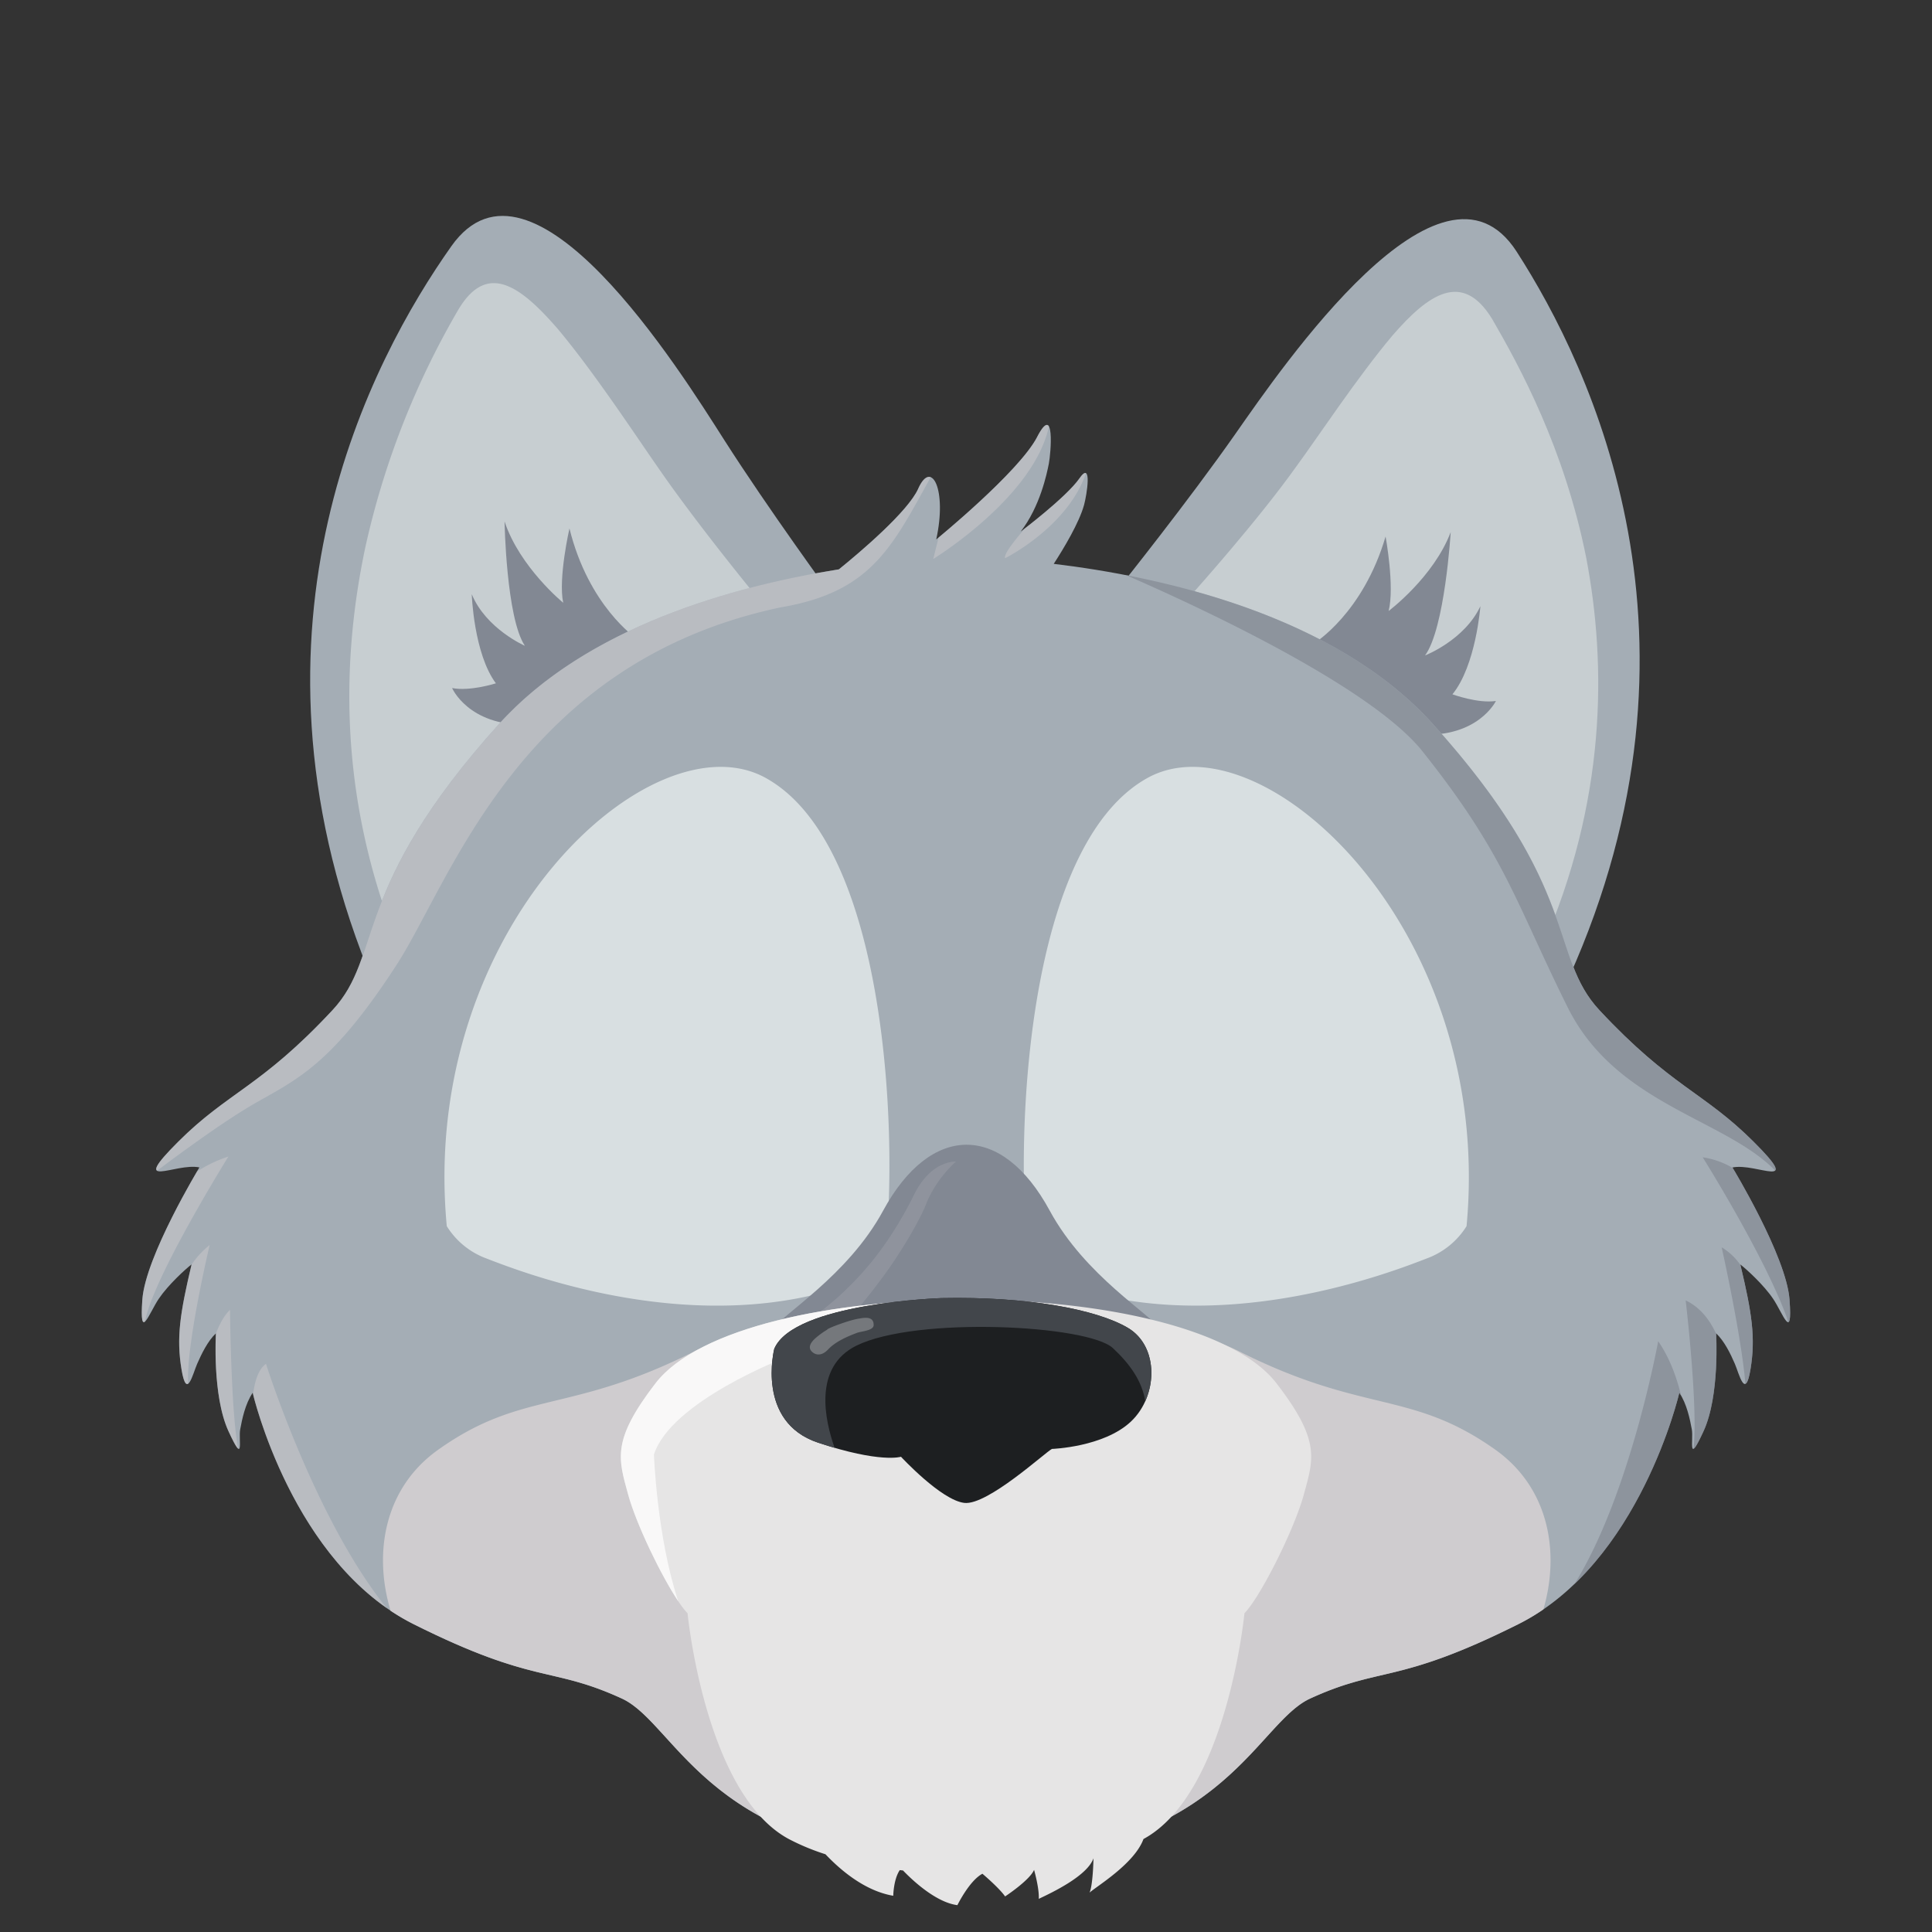 <svg id="Assets" xmlns="http://www.w3.org/2000/svg" viewBox="0 0 800 800"><rect x="0" y="0" width="800" height="800" fill="#333333" stroke="none"/><defs><style>.cls-1{fill:#a4adb5;}.cls-2{fill:#c7ced1;}.cls-3{fill:#828893;}.cls-4{opacity:0.68;}.cls-5{opacity:0.48;}.cls-6{fill:#cfcccf;}.cls-7{fill:#d8dfe1;}.cls-8{opacity:0.17;}.cls-9{fill:#e6e5e5;}.cls-10{opacity:0.74;}.cls-11{fill:#fff;}.cls-12{fill:#1d1f21;}.cls-13{fill:#42464b;}.cls-14{opacity:0.27;}</style></defs><g id="Forma_6629" data-name="Forma 6629"><path class="cls-1" d="M299.92,182.23c-18.3-28.7-79.74-127.34-113-80.32S95.52,258.62,152.24,401.16L344.62,247S318.23,210.93,299.92,182.23Z"/></g><g id="Forma_6629_copia" data-name="Forma 6629 copia"><path class="cls-2" d="M272.55,193.7c-8.49-12.1-26.11-39-41.35-57.22-15.69-18.19-29.47-28.21-41.36-8.34a341.17,341.17,0,0,0-38.61,98.68c-9.47,45-11.47,100.87,12.8,162.68,25.44-23.61,50.69-47.42,75.24-71,24.71-23.55,48.63-47,75.22-69.92C314.61,248.62,289.27,218,272.55,193.7Z"/></g><g id="Forma_6631" data-name="Forma 6631"><path class="cls-3" d="M235.8,218.83s-4.73,20.62-2.59,30.76c0,0-18-14.7-24.29-33.68,0,0,.69,40,8.42,51.5,0,0-16.07-7-22-21.38,0,0,.81,24.58,10,36.92,0,0-10.78,3.43-18.14,1.95,0,0,6.68,15.55,30.77,15.22l45.34-35.95S243.75,251,235.8,218.83Z"/></g><g id="Forma_6629-2" data-name="Forma 6629"><path class="cls-1" d="M628,104.18c-31.24-48.41-96.86,47.5-116.38,75.38s-47.44,62.8-47.44,62.8L649.73,404.64C712.52,264.67,659.2,152.58,628,104.18Z"/></g><g id="Forma_6629_copia-2" data-name="Forma 6629 copia"><path class="cls-2" d="M656.81,230.9c-9-45-27.39-78.91-39-98.9-12.28-20-26.32-10.26-41.16,6.86-14.45,17.13-31.2,42.49-39.66,54-16.29,22.93-42.74,52.33-42.7,52.35,25.41,24.14,47.72,48.85,71.57,73.36,23.6,24.54,48.25,49.18,72.64,73.86C665,331.9,665.4,276,656.81,230.9Z"/></g><g id="Forma_6631-2" data-name="Forma 6631"><path class="cls-3" d="M601.42,287.5C611.17,275.57,613,251,613,251c-6.56,14.07-22.92,20.41-22.92,20.41,8.22-11.17,10.63-51.09,10.63-51.09C593.61,239.05,575,253,575,253c2.57-10.05-1.26-30.85-1.26-30.85-9.33,31.81-29.45,44.12-29.45,44.12l43.75,37.86c24.05,1.37,31.39-13.88,31.39-13.88C612,291.39,601.42,287.5,601.42,287.5Z"/></g><g id="Forma_6628" data-name="Forma 6628"><path class="cls-1" d="M741,538.16c-1.29-17.95-23.64-54.73-23.64-54.73,10-2.07,29.47,10,8.74-10.69S692,450.1,662.33,418.33c-21.18-22.72-7.15-50-69-118.54-41.16-45.63-113.34-61.08-157-66.31,4.12-6.36,10.52-17,12.55-24.37,1.13-4.09,3.53-18.85-1.94-11s-24.29,22-24.29,22c8-10.32,10.85-24,11.66-28.17s2.67-25.5-4.86-11-41.78,42.43-41.78,42.43c4.52-20.37-1.85-33.5-7.45-21.05-4.3,9.57-24,26.24-32.87,33.44-43.74,7-104.34,23.71-140.72,64-61.83,68.56-47.8,95.82-69,118.54-29.62,31.77-43.07,33.72-63.8,54.41s-1.23,8.62,8.74,10.69c0,0-22.35,36.78-23.64,54.73s2.85,5.53,6.8-.32,11.15-12.39,13.6-14.25C74.51,543.91,73,554,75.16,567s4.67,1.85,6.48-2.26,4.36-9.44,7.77-12.63c0,0-1.58,25.73,5.18,40.48s4.09,3.56,4.86-.65,2.07-10.6,5.18-15.22c0,0,16.3,70.65,66.72,95.86S228,689.77,257.5,703.33c23.17,10.65,36.68,67,142.18,67h.64c105.5,0,119-56.39,142.18-67,29.52-13.56,35.73-5.56,86.15-30.77s66.72-95.86,66.72-95.86c3.11,4.62,4.41,11,5.18,15.22s-1.91,15.4,4.86.65,5.18-40.48,5.18-40.48c3.41,3.19,6,8.51,7.77,12.63s4.34,15.22,6.48,2.26.65-23.07-4.21-43.39c2.45,1.86,9.66,8.4,13.6,14.25S742.32,556.11,741,538.16Z"/></g><g id="Forma_6640" data-name="Forma 6640" class="cls-4"><path class="cls-3" d="M741,538.16c-1.24-17.23-21.86-51.78-23.53-54.55a33.94,33.94,0,0,0-12.42-4.39s26.75,42.6,35.5,68.24C741.26,547.15,741.5,544.62,741,538.16Zm-6-53.45c1-1-1-4.11-8.93-12-20.73-20.69-34.18-22.64-63.8-54.41-21.18-22.72-7.15-50-69-118.54-32.69-36.25-85-53.45-127-61.61,26.72,11.61,100.8,45.44,122.74,72.95,34.55,43.33,38.73,63.08,60.24,106.23C669.37,457.46,714.1,463.18,735.06,484.71ZM651.9,656c32.34-31,43.47-79.25,43.47-79.25.26.39.5.79.74,1.2-1.66-7.12-4.67-15.65-9.49-22.58C686.62,555.32,675.14,618.74,651.9,656ZM698,538.48s5.19,43.61,3.26,61.45c.61-.22,1.82-2.2,4.19-7.36,6.38-13.93,5.33-37.64,5.19-40.24C708.11,546.83,704.17,541.36,698,538.48Zm14.9-22S721,552.62,722.73,573c.72-.27,1.44-2,2.11-6,2.13-12.91.66-23-4.17-43.22A25.39,25.39,0,0,0,712.86,516.46Z"/></g><g id="Forma_6639" data-name="Forma 6639" class="cls-5"><path class="cls-6" d="M81.62,485.08c-4.33,7.36-21.52,37.4-22.65,53.08-.59,8.17,0,10.05,1.08,9.12,3.19-18.06,34.54-68.39,34.54-68.39A55.2,55.2,0,0,0,81.62,485.08Zm7.79,67.11c-.1,1.72-1.34,26.15,5.18,40.38,2.23,4.85,3.43,6.9,4.07,7.31-3-14.16-3.42-57.51-3.42-57.51C92.75,544.79,90.85,548.37,89.41,552.19ZM79.34,523.61l0,0C74.51,543.91,73,554,75.16,567c.89,5.4,1.85,6.62,2.79,5.91-1.07-15.5,8.87-57.4,8.87-57.4A38,38,0,0,0,79.34,523.61Zm25.47,53.8c1.7,6.82,16.31,61.14,55.28,88.43-29.7-36.84-49.95-101.12-49.95-101.12C107,567,105.46,571.83,104.81,577.41ZM447,198.1c-4.47,6.4-17.82,17-22.58,20.71-4.42,5.09-9,10.86-8.19,12.32,0,0,25.84-12.85,33.46-35.24C449.11,195.65,448.26,196.24,447,198.1Zm-17.49-17.17c-6.8,13.08-35.37,37.12-40.86,41.67l-2.21,8.86s41.69-25.49,47.91-55C433.51,175.23,432,176,429.47,180.93Zm-49.23,21.38c-4.3,9.57-24,26.24-32.87,33.44-43.74,7-104.34,23.71-140.72,64-61.83,68.56-47.8,95.82-69,118.54-29.62,31.77-43.07,33.72-63.8,54.41-8.12,8.1-10.07,11.18-8.83,12.05,9.77-7.34,28.09-20.79,40.56-27.92,17.73-10.13,31.94-16.17,58.62-57.33,22.67-35,51-125.18,159-148,37.29-6.31,45.95-24.55,62.16-53.95C383.84,197,382,198.39,380.24,202.31Z"/></g><g id="Forma_6625_copia" data-name="Forma 6625 copia"><path class="cls-6" d="M619.26,600.34c-35-24.87-54.21-14.63-106.23-40.81-31.78-16-103.56-14.25-112.71-13.95-9.14-.3-80.92-2-112.7,13.95-52,26.18-71.26,15.94-106.23,40.81-21.83,15.53-27,42-19.68,66.61a89.14,89.14,0,0,0,9.64,5.61c50.42,25.21,56.63,17.21,86.15,30.77,23.17,10.65,36.68,67,142.18,67h.64c105.5,0,119-56.39,142.18-67,29.52-13.56,35.73-5.56,86.15-30.77a86,86,0,0,0,10.44-6.16C646.16,642,640.92,615.75,619.26,600.34Z"/></g><g id="Forma_6619" data-name="Forma 6619"><path class="cls-7" d="M317.09,322.14C270,296.05,173.4,384.13,185,507.72A32.56,32.56,0,0,0,201.15,521c14,5.38,87.53,34.66,153.83,9.72,10.38-3.58,11.61-9,12.63-25.26C370.8,454.83,364.17,348.23,317.09,322.14Z"/></g><g id="Forma_6619_copia" data-name="Forma 6619 copia"><path class="cls-7" d="M475.14,322.14c-47.08,26.09-53.71,132.69-50.53,183.31,1,16.27,2.26,21.68,12.63,25.26,66.31,24.94,139.85-4.34,153.84-9.72a32.5,32.5,0,0,0,16.19-13.27C618.83,384.13,522.21,296.05,475.14,322.14Z"/></g><g id="Forma_6621_copia_2" data-name="Forma 6621 copia 2"><path class="cls-3" d="M481,551c-4.34-6.74-31.61-22.54-46.32-49.68-19.95-36.82-49.45-36-69,0-14.71,27.14-42,42.94-46.31,49.68s14.57,13,14.57,13H466.39S485.3,557.77,481,551Z"/></g><g id="Forma_6641" data-name="Forma 6641" class="cls-8"><path class="cls-6" d="M378.3,495.1c-11.56,23.2-23.73,35-30.86,41.62-7.52,6.6-10.38,8.34-10.59,8.28.15,0,10.52,5.44,12.79,3.38a263.28,263.28,0,0,0,17.12-21.27c7.95-11,14.85-23.53,16.76-28.64,4.06-10.29,12.2-17.51,12.36-17.46C395.88,481,385.5,480.13,378.3,495.1Z"/></g><g id="Forma_6626" data-name="Forma 6626"><path class="cls-9" d="M528.58,572.81c-35.57-46.2-221.59-46.2-257.16,0-18.21,23.66-15.38,31.17-11.33,46S278.3,661.6,284.7,668c0,0,7.27,75.15,42.11,93.6a94.28,94.28,0,0,0,15,6.21C348,774.35,358.1,783,369.88,785c0,0,.09-6.8,2.7-10.63l1.35.16c3,3.14,13.2,13.17,22.51,14.35,0,0,4.95-10.15,10.36-13,0,0,6.88,5.79,9.39,9.39,0,0,10.18-6.68,12-11,0,0,2.2,7.68,1.94,12,5.4-2.55,20.09-9.48,22.65-16.78h0c0,.77-.23,11.08-1.62,14.2,2.91-2.62,18.58-11.95,22.33-22.19C508.07,742.73,515.3,668,515.3,668c6.4-6.43,20.54-34.32,24.61-49.23S546.79,596.47,528.58,572.81Z"/></g><g id="Forma_6642" data-name="Forma 6642" class="cls-10"><path class="cls-11" d="M271.42,572.81c-18.21,23.66-15.38,31.17-11.33,46,3.38,12.38,13.7,33.7,20.77,44.27-8.87-26.69-10.08-60.78-10.08-60.78,7.08-22.11,54.41-40.16,54.41-40.16l74.16-9.4.78-14.57C344.69,538.14,289.22,549.69,271.42,572.81Z"/></g><g id="Forma_6622" data-name="Forma 6622"><path class="cls-12" d="M467,549.82c-13-7.67-41.71-13.05-77.08-12.31,0,0-61.29,2-69.31,21,0,0-7.72,30.27,18.14,38.87s34.33,5.83,34.33,5.83,16.64,18,26.23,19.11,33.71-21.12,36.28-22.35c0,0,21.45-.72,32.71-11.34S480,557.48,467,549.82Z"/></g><g id="Forma_6623" data-name="Forma 6623"><path class="cls-13" d="M467,549.82c-13-7.67-41.71-13.05-77.08-12.31,0,0-61.29,2-69.31,21,0,0-7.72,30.27,18.14,38.87,2.43.81,4.71,1.51,6.84,2.13-4-11.31-9-33.38,9-42.29,24.79-12.23,95.91-8.61,106.23,1,7,6.49,12.11,13.68,13.4,22C479.1,569.4,477.09,555.75,467,549.82Z"/></g><g id="Forma_6624" data-name="Forma 6624" class="cls-14"><path class="cls-11" d="M355.78,546c-3.36.37-13.44,4.07-13.28,4.61a32.29,32.29,0,0,0-5.08,3.72c-1.77,1.65-2.8,3.51-1.49,5.07s4,2.55,7-.65,8-5.37,11.72-6.76c1.66-.75,7.06-.9,7.11-3.28C361.82,545.45,359.05,545.34,355.78,546Z"/></g></svg>